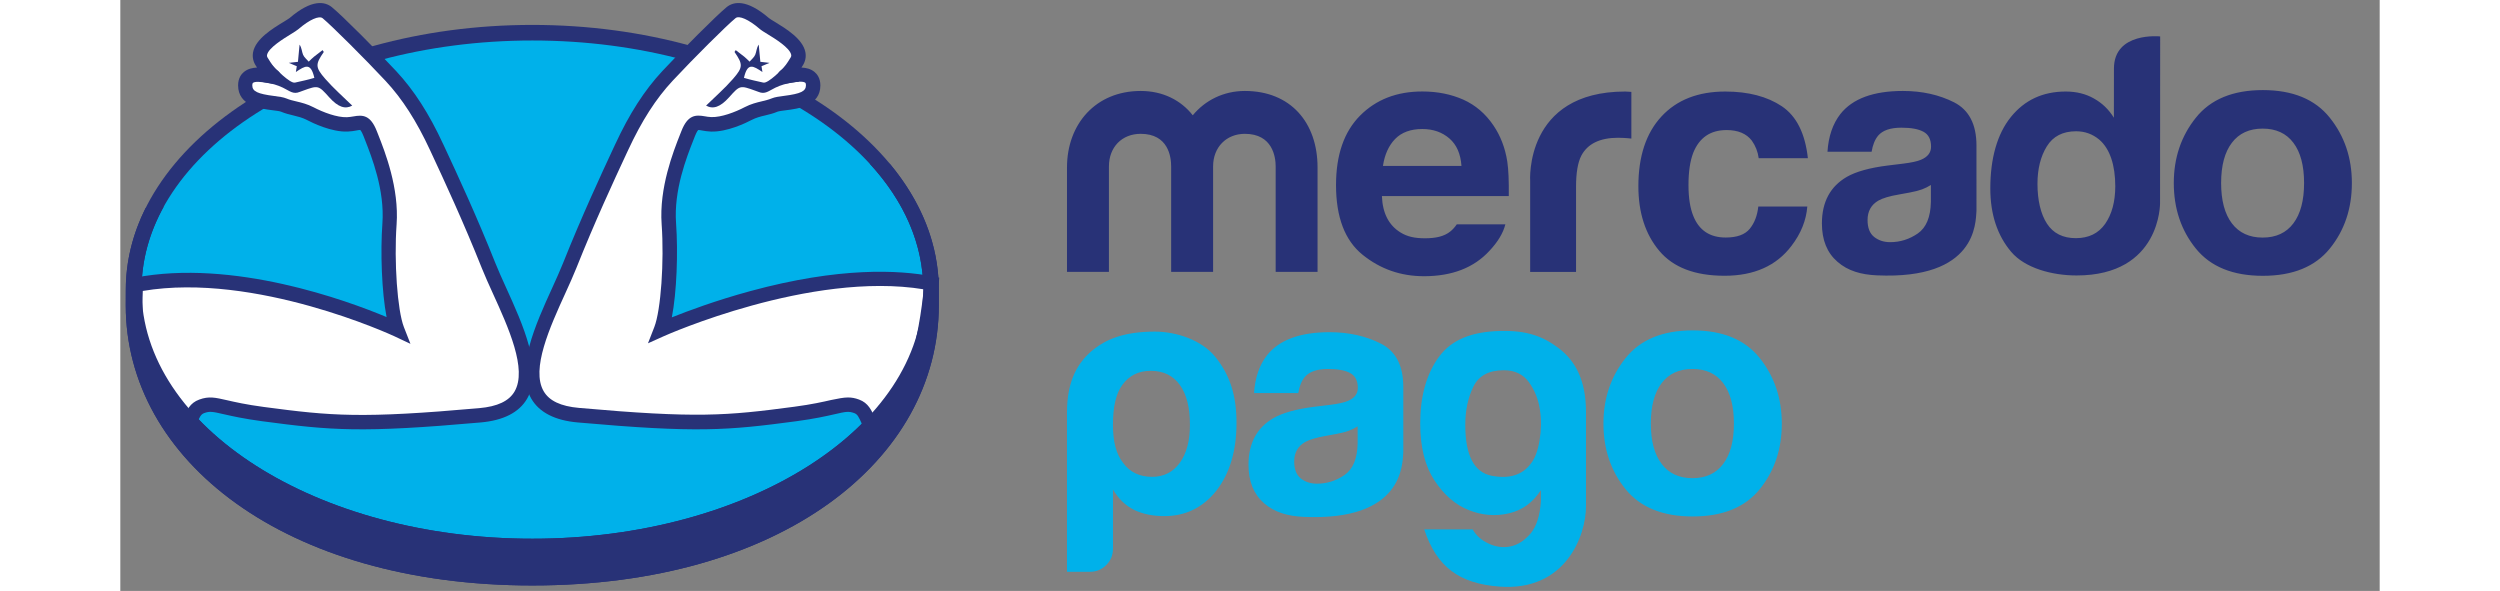 <svg xmlns="http://www.w3.org/2000/svg" width="110" height="26" viewBox="0 0 390 102">
  <rect x="0" y="0" width="390" height="102" fill="#808080" stroke="none"/>
  <g fill="none" fill-rule="evenodd">
    <g fill-rule="nonzero">
      <path fill="#283277" d="M141.29 50.02c0-25.19-31.42-45.72-70.17-45.72S.95 24.83.95 50.02c0 .65-.01 2.45-.01 2.68 0 26.72 27.46 48.36 70.17 48.36 42.97 0 70.18-21.64 70.18-48.36v-2.68z"></path>
      <path fill="#00B1EA" d="M138.6 49.99c0 23.75-30.21 43-67.47 43s-67.47-19.25-67.47-43 30.21-43 67.47-43 67.47 19.26 67.47 43z"></path>
      <g>
        <path fill="#FFF" d="M3.45 64.65c3.25 6.96 6.5 10.27 6.5 10.27 1.43-2.76 1.54-4.23 3.1-4.8 2.27-.83 3.13.35 10.58 1.34 11.8 1.57 16.93 2.03 37.46.2 14.88-1.32 4.9-17.27 1.49-25.81-3.4-8.54-6.96-16.12-8.98-20.46-2.01-4.33-4.49-8.63-7.89-12.28-3.4-3.66-9.29-9.54-10.99-10.93-1.7-1.39-4.64.93-5.73 1.86-1.09.93-7.6 3.86-5.49 6.73 0 0 1.01 1.74 1.86 2.34.85.6-4.8-1.72-4.8 1.61s5.18 2.79 6.65 3.4c1.47.61 2.94.62 4.57 1.47 1.63.85 4.3 1.93 6.4 1.86 2.11-.08 2.88-1.16 3.97 1.63 1.08 2.79 3.79 9.13 3.33 15.55-.46 6.42.1 15.09 1.34 18.26 0 0-24.84-11.68-45.11-7.73-.01 0-.77 10.11 1.74 15.49z" transform="translate(1)"></path>
        <path fill="#283277" d="M10.26 77.01l-1.19-1.22c-.14-.14-3.44-3.55-6.74-10.62C-.29 59.56.44 49.49.47 49.06l.07-.94.93-.18c16.99-3.31 36.73 3.96 43.49 6.79-.84-4.34-1.08-11.2-.72-16.18.41-5.73-1.82-11.38-3.01-14.42l-.23-.59c-.37-.95-.59-1.11-.6-1.11-.08-.01-.42.05-.68.1-.4.07-.89.16-1.49.18-2.78.11-6.08-1.5-7.02-2-.79-.41-1.55-.59-2.36-.79-.68-.16-1.38-.33-2.11-.64-.23-.1-.89-.18-1.46-.25-2.08-.26-5.95-.76-5.95-4.29 0-1.24.55-1.95 1.02-2.33.64-.52 1.44-.71 2.24-.75-.05-.08-.09-.15-.12-.2-.53-.75-.72-1.61-.55-2.47.45-2.28 3.33-4.04 5.24-5.2.42-.26.9-.55 1.05-.67C32.08-.2 34.33.27 35.52 1.24c1.77 1.44 7.76 7.45 11.11 11.05 3.07 3.3 5.65 7.3 8.11 12.61l.37.79c2.03 4.36 5.42 11.65 8.63 19.73.5 1.25 1.15 2.69 1.84 4.21 2.89 6.36 6.5 14.28 3.63 19.2-1.38 2.36-4.07 3.74-8 4.09-20.63 1.83-25.81 1.38-37.73-.21-3.19-.43-5.17-.88-6.62-1.21-1.94-.45-2.44-.54-3.37-.2-.56.2-.76.57-1.41 2.04-.26.59-.58 1.32-1.02 2.16l-.8 1.51zM4.57 64.13c1.94 4.16 3.89 6.98 5.09 8.53.05-.11.09-.22.14-.32.68-1.56 1.22-2.79 2.83-3.37 1.66-.61 2.76-.35 4.77.11 1.4.32 3.31.76 6.39 1.17 11.72 1.56 16.81 2.01 37.18.2 3.13-.28 5.12-1.22 6.08-2.87 2.23-3.82-1.08-11.09-3.74-16.93-.7-1.55-1.37-3.01-1.89-4.32-3.19-8.01-6.56-15.26-8.58-19.6l-.37-.8c-2.35-5.06-4.79-8.86-7.68-11.96-3.53-3.79-9.32-9.55-10.86-10.82-.61-.5-2.28.24-4.14 1.84-.29.25-.74.53-1.36.91-1.25.77-3.86 2.36-4.1 3.57-.03.15-.03.32.16.58l.07.11c.35.61 1.07 1.65 1.5 1.95.68.48.7 1.15.51 1.59-.41.96-1.4.76-1.93.66-1.5-.3-2.42-.31-2.75-.05-.07.06-.11.2-.11.42 0 1.04.89 1.47 3.79 1.84.84.11 1.56.2 2.11.43.54.23 1.12.37 1.73.51.88.21 1.87.45 2.93 1 1.66.87 4.06 1.78 5.78 1.72.42-.02.79-.08 1.14-.14 1.55-.28 2.92-.28 4.02 2.56l.23.58c1.18 2.99 3.63 9.22 3.18 15.51-.46 6.4.14 14.85 1.26 17.72l1.13 2.89-2.8-1.32c-.24-.11-23.94-11.1-43.4-7.81-.11 2.57-.22 9.82 1.69 13.91z" transform="translate(1)"></path>
        <path fill="#283277" d="M22.99 14.11s2.15.09 4.07 1.02c1.2.58 1.77 1.21 2.92.73.17-.07.34-.13.52-.19 2.68-.97 2.68-.97 4.57 1.14 1.54 1.71 2.77 2.08 3.96 1.42-1.52-1.49-3.19-2.94-4.64-4.6-1.79-2.05-1.72-2.54-.27-4.66-.07-.11-.14-.21-.21-.32-.49.38-1 .75-1.48 1.14-.32.26-.61.56-.91.85-.34-.4-.79-.74-.98-1.2-.22-.52-.2-1.14-.6-1.74-.09.96-.18 1.92-.28 2.97-.4.05-.87.1-1.58.18l1.38.58c-.05.3-.1.63-.16 1 1.61-1.08 2.57-1.7 3.19 1.01-1.2.36-2.13.54-3.35.82-.85.19-3.36-2.42-3.98-3.02" transform="translate(1)"></path>
      </g>
      <g>
        <path fill="#FFF" d="M67.7 64.65c-3.25 6.96-6.5 10.27-6.5 10.27-1.43-2.76-1.54-4.23-3.1-4.8-2.27-.83-3.13.35-10.58 1.34-11.8 1.57-16.93 2.03-37.46.2-14.88-1.32-4.9-17.27-1.49-25.81 3.4-8.54 6.96-16.12 8.98-20.46 2.01-4.33 4.49-8.63 7.89-12.28 3.4-3.66 9.29-9.54 10.99-10.93 1.7-1.39 4.64.93 5.73 1.86 1.09.93 7.6 3.86 5.49 6.73 0 0-1.01 1.74-1.86 2.34-.85.6 4.8-1.72 4.8 1.61s-5.18 2.79-6.65 3.4c-1.47.61-2.94.62-4.57 1.47-1.62.85-4.3 1.93-6.4 1.86-2.11-.08-2.88-1.16-3.97 1.63-1.09 2.79-3.79 9.13-3.33 15.55.46 6.42-.1 15.09-1.34 18.26 0 0 26.41-11.91 46.68-7.97.01 0-.8 10.35-3.31 15.73z" transform="translate(69)"></path>
        <path fill="#283277" d="M60.89 77.01l-.79-1.51c-.43-.84-.76-1.57-1.02-2.16-.65-1.48-.85-1.84-1.41-2.04-.94-.34-1.43-.25-3.37.2-1.44.33-3.42.78-6.62 1.21-11.92 1.59-17.1 2.04-37.73.21-3.93-.35-6.62-1.73-8-4.09-2.87-4.92.73-12.84 3.63-19.2.69-1.52 1.34-2.96 1.84-4.21 3.22-8.07 6.61-15.37 8.64-19.73l.37-.79c2.46-5.3 5.04-9.31 8.11-12.61 3.35-3.6 9.34-9.6 11.11-11.05 1.2-.98 3.44-1.44 7.31 1.88.14.12.62.42 1.05.67 1.91 1.17 4.79 2.93 5.24 5.2.17.86-.02 1.71-.55 2.47-.03.05-.07.12-.12.2.8.03 1.61.23 2.24.75.46.38 1.02 1.09 1.02 2.33 0 3.54-3.87 4.03-5.95 4.29-.58.07-1.23.16-1.46.25-.73.31-1.43.48-2.11.64-.81.19-1.57.38-2.36.79-.94.5-4.24 2.1-7.02 2-.59-.02-1.09-.11-1.49-.18-.25-.05-.6-.11-.7-.09.01 0-.21.16-.58 1.1l-.23.59c-1.2 3.04-3.43 8.7-3.01 14.42.36 5.01.12 11.89-.73 16.23 2.72-1.09 7.58-2.91 13.57-4.54 15.33-4.17 25.6-3.67 31.51-2.52l1.08.21-.09 1.1c-.03.43-.86 10.64-3.43 16.15-3.3 7.07-6.6 10.47-6.74 10.62l-1.21 1.21zm-4.27-8.4c.61 0 1.21.1 1.9.36 1.6.59 2.14 1.82 2.83 3.37.05.1.09.21.14.32 1.2-1.54 3.15-4.37 5.09-8.53 1.92-4.11 2.82-11.41 3.1-14.19-19.5-3.2-44.58 7.96-44.84 8.08l-2.76 1.24 1.1-2.82c1.12-2.87 1.72-11.32 1.26-17.72-.45-6.29 2-12.52 3.18-15.51l.23-.58c1.1-2.83 2.47-2.83 4.02-2.56.35.06.72.13 1.14.14 1.72.06 4.12-.85 5.78-1.72 1.06-.55 2.05-.79 2.93-1 .61-.15 1.18-.28 1.73-.51.55-.23 1.27-.32 2.11-.43 2.9-.37 3.79-.8 3.79-1.84 0-.22-.04-.36-.11-.42-.33-.27-1.25-.25-2.75.05-.53.11-1.52.3-1.93-.66-.19-.44-.17-1.11.51-1.59.43-.3 1.15-1.34 1.5-1.95l.07-.11c.19-.26.19-.44.16-.58-.24-1.21-2.85-2.81-4.1-3.57-.62-.38-1.07-.65-1.36-.91-1.86-1.6-3.53-2.34-4.14-1.84-1.55 1.26-7.33 7.02-10.86 10.81-2.89 3.1-5.33 6.9-7.68 11.96l-.37.79c-2.02 4.34-5.39 11.59-8.58 19.6-.52 1.31-1.19 2.77-1.89 4.32-2.66 5.84-5.97 13.12-3.74 16.93.96 1.65 2.95 2.59 6.08 2.87 20.37 1.81 25.46 1.36 37.18-.2 3.08-.41 4.99-.85 6.39-1.17 1.18-.23 2.05-.43 2.89-.43z" transform="translate(69)"></path>
        <path fill="#283277" d="M48.15 14.11s-2.15.09-4.07 1.02c-1.2.58-1.77 1.21-2.92.73-.17-.07-.34-.13-.52-.19-2.68-.97-2.68-.97-4.57 1.14-1.54 1.71-2.77 2.08-3.96 1.42 1.52-1.49 3.19-2.94 4.64-4.6 1.79-2.05 1.72-2.54.27-4.66.07-.11.14-.21.21-.32.49.38 1 .75 1.48 1.14.32.26.61.56.91.85.34-.4.79-.74.98-1.2.22-.52.2-1.14.6-1.74.09.96.18 1.92.28 2.97.4.05.87.1 1.58.18l-1.38.58c.05.3.1.63.16 1-1.61-1.08-2.57-1.7-3.19 1.01 1.2.36 2.13.54 3.35.82.85.19 3.36-2.42 3.98-3.02" transform="translate(69)"></path>
      </g>
      <path fill="#283277" d="M129.35 28.25c5.88 6.38 9.25 13.81 9.25 21.74 0 23.75-30.21 43-67.47 43s-67.47-19.25-67.47-43c0-5.02 1.35-9.84 3.83-14.32l-3.12.22C2.15 40.34.94 45.09.94 50.02c0 .65-.01 2.45-.01 2.68 0 26.72 27.46 48.36 70.17 48.36 42.97 0 70.18-21.64 70.18-48.36v-2.68c0-7.87-3.07-15.29-8.47-21.76l-3.46-.01z"></path>
    </g>
    <g fill-rule="nonzero">
      <g fill="#283277">
        <path d="M218.39 14.32c-2.54-3.18-6.39-4.77-11.56-4.77-5.16 0-9.02 1.59-11.56 4.77-2.54 3.17-3.81 6.93-3.81 11.27 0 4.41 1.27 8.18 3.81 11.32 2.54 3.13 6.39 4.7 11.56 4.7 5.17 0 9.02-1.57 11.56-4.7 2.54-3.14 3.81-6.91 3.81-11.32 0-4.34-1.27-8.09-3.81-11.27m-6.29 18.24c-1.23 1.63-2.99 2.45-5.3 2.45-2.3 0-4.07-.82-5.31-2.45-1.24-1.63-1.86-3.96-1.86-6.97s.62-5.33 1.86-6.95c1.24-1.63 3.01-2.44 5.31-2.44s4.07.81 5.3 2.44c1.23 1.62 1.85 3.95 1.85 6.95 0 3.01-.62 5.34-1.85 6.97M153.53 11.66c-2.57-1.3-5.52-1.96-8.83-1.96-5.1 0-8.69 1.33-10.79 3.98-1.32 1.7-2.06 3.87-2.23 6.51h7.62c.19-1.16.56-2.09 1.12-2.77.78-.92 2.12-1.38 4.01-1.38 1.69 0 2.96.23 3.83.71.87.47 1.3 1.32 1.3 2.56 0 1.02-.56 1.76-1.7 2.25-.63.28-1.68.51-3.15.69l-2.7.33c-3.06.39-5.39 1.04-6.97 1.94-2.88 1.66-4.32 4.34-4.32 8.05 0 2.86.89 5.07 2.69 6.62 1.78 1.56 4.06 2.22 6.81 2.34 17.22.77 17.02-9.07 17.18-11.12V19.08c-.01-3.63-1.3-6.11-3.87-7.42m-4 17.19c-.05 2.64-.81 4.45-2.26 5.45-1.45 1-3.04 1.5-4.76 1.5-1.09 0-2.01-.3-2.77-.9-.76-.6-1.14-1.57-1.14-2.92 0-1.51.62-2.63 1.86-3.35.74-.42 1.94-.79 3.63-1.07l1.8-.33c.9-.17 1.6-.35 2.11-.54.52-.19 1.02-.44 1.53-.76v2.92zM114.27 16.45c1.97 0 3.41.61 4.35 1.82.64.9 1.04 1.91 1.19 3.04h8.49c-.47-4.28-1.97-7.27-4.5-8.97-2.54-1.69-5.79-2.54-9.77-2.54-4.68 0-8.35 1.44-11 4.3-2.66 2.87-3.99 6.89-3.99 12.04 0 4.57 1.2 8.29 3.61 11.16 2.41 2.87 6.16 4.3 11.26 4.3 5.11 0 8.96-1.72 11.56-5.16 1.63-2.13 2.54-4.39 2.73-6.79h-8.46c-.17 1.58-.67 2.87-1.49 3.86-.82.99-2.19 1.49-4.14 1.49-2.74 0-4.61-1.25-5.6-3.75-.54-1.34-.82-3.11-.82-5.31 0-2.31.28-4.16.82-5.56 1.05-2.62 2.96-3.93 5.76-3.93M96.77 9.8c-17.44 0-16.41 15.45-16.41 15.45v15.69h7.92V26.23c0-2.41.31-4.2.91-5.36 1.09-2.06 3.21-3.09 6.37-3.09.24 0 .55.01.94.03.39.02.82.05 1.33.11V9.86c-.35-.02-.58-.03-.68-.04-.11-.02-.23-.02-.38-.02M67.69 32.73c-.33.48-.69.88-1.08 1.2-1.12.92-2.64 1.2-4.43 1.2-1.69 0-3.01-.26-4.21-1.01-1.97-1.21-3.09-3.27-3.2-6.28h21.9c.03-2.6-.05-4.58-.26-5.97-.37-2.35-1.17-4.43-2.39-6.22-1.37-2.03-3.11-3.51-5.2-4.45-2.1-.93-4.45-1.41-7.07-1.41-4.41 0-7.99 1.39-10.75 4.17-2.76 2.78-4.15 6.77-4.15 11.98 0 5.56 1.53 9.57 4.59 12.04 3.06 2.47 6.59 3.7 10.59 3.7 4.85 0 8.62-1.46 11.31-4.39 1.45-1.54 2.36-3.06 2.74-4.56h-8.39zM57.05 17.99c1.11-1.14 2.68-1.72 4.69-1.72 1.86 0 3.41.54 4.67 1.62 1.25 1.08 1.95 2.66 2.09 4.75H54.95c.29-1.95.99-3.5 2.1-4.65M43.66 40.93h-7.23V22.72c0-1.66-.55-5.62-5.32-5.62-3.18 0-5.48 2.3-5.48 5.62v18.21h-7.24V22.72c0-1.66-.49-5.62-5.26-5.62-3.24 0-5.48 2.3-5.48 5.62v18.21H.41V22.9c0-7.52 4.99-13.2 12.72-13.2 3.84 0 6.96 1.61 8.99 4.2 2.13-2.58 5.31-4.2 8.99-4.2 7.89 0 12.55 5.45 12.55 13.2v18.03zM189.11.29s-7.98-.85-7.98 5.55l-.01 8.48c-.88-1.42-2.03-2.53-3.45-3.32-1.41-.8-3.03-1.2-4.86-1.2-3.96 0-7.11 1.47-9.48 4.41-2.37 2.94-3.54 7.19-3.54 12.32 0 4.45 1.2 8.1 3.6 10.94 2.4 2.84 7.11 4.08 11.29 4.08 14.58 0 14.41-12.5 14.41-12.5l.02-28.76zm-9.49 32.34c-1.16 1.66-2.85 2.48-5.07 2.48-2.23 0-3.89-.83-4.98-2.5-1.09-1.67-1.64-4.09-1.64-6.87 0-2.58.54-4.73 1.61-6.47 1.07-1.74 2.76-2.61 5.06-2.61 1.51 0 2.83.48 3.98 1.43 1.86 1.58 2.78 4.42 2.78 8.1-.01 2.64-.59 4.78-1.74 6.44" transform="translate(163 6)"></path>
      </g>
      <g fill="#00B1EA">
        <path d="M8.34 37.79c0 1.07-.39 1.99-1.17 2.76-.77.77-1.71 1.15-2.8 1.15H.41V14.15c0-5.36 1.81-8.71 4.78-10.98C7.16 1.67 10.08.24 15.57.24c3.7 0 8.04 1.44 10.38 4.29 2.63 3.21 3.72 6.79 3.72 11.46 0 4.83-1.16 8.73-3.49 11.73-2.33 2.92-5.33 4.37-8.98 4.37-1.94 0-3.65-.35-5.12-1.03-1.56-.77-2.8-1.96-3.73-3.57v10.3h-.01zm13.29-21.46c0-2.99-.58-5.29-1.75-6.9-1.17-1.61-2.83-2.42-5.01-2.42-2.1 0-3.73.81-4.9 2.42-1.09 1.46-1.63 3.76-1.63 6.9 0 2.92.58 5.1 1.75 6.56 1.16 1.61 2.84 2.42 5.01 2.42 2.02 0 3.61-.81 4.78-2.42 1.17-1.61 1.75-3.79 1.75-6.56M82.21 29.55V27.6c-1.37 2.15-3.22 3.48-5.55 4.02-2.33.53-4.64.34-6.92-.58-2.3-.91-4.26-2.62-5.9-5.11-1.64-2.5-2.46-5.77-2.46-9.83 0-4.74 1.09-8.6 3.26-11.54C66.82 1.61 70.31.26 75.12.13c4.74-.13 7.49.95 10.19 2.99C88.26 5.36 90 8.79 90 14.15v16.21c.01 5.16-3.58 14.72-14.88 13.9-7-.51-10.88-3.38-13.05-9.88h8.36c.61 1.07 1.54 1.9 2.81 2.47 1.25.58 2.52.73 3.77.46 1.26-.27 2.41-1.02 3.44-2.24 1.01-1.23 1.6-3.07 1.76-5.52M69.16 16.34c0 5.28 1.53 8.21 4.58 8.79 3.05.57 5.3-.14 6.75-2.13.69-.84 1.18-2.16 1.49-3.96.3-1.8.33-3.58.06-5.34-.26-1.77-.9-3.34-1.89-4.72-.99-1.38-2.44-2.07-4.35-2.07-2.59 0-4.35.96-5.26 2.87-.93 1.92-1.38 4.1-1.38 6.56M54.59 2.31C52.01 1.01 49.06.34 45.74.34c-5.11 0-8.71 1.34-10.81 3.99-1.32 1.7-2.06 3.87-2.23 6.52h7.63c.19-1.17.56-2.09 1.12-2.77.79-.92 2.12-1.39 4.01-1.39 1.69 0 2.97.23 3.84.71.87.47 1.31 1.32 1.31 2.56 0 1.02-.57 1.76-1.7 2.24-.63.28-1.68.51-3.16.69l-2.7.33c-3.07.39-5.4 1.04-6.98 1.94-2.89 1.66-4.33 4.35-4.33 8.07 0 2.86.89 5.07 2.69 6.64 1.79 1.56 4.07 2.22 6.82 2.35 17.24.77 17.05-9.09 17.21-11.14V9.73c-.01-3.62-1.29-6.1-3.87-7.42m-4.01 17.22c-.05 2.64-.81 4.46-2.26 5.46-1.45 1-3.04 1.5-4.77 1.5-1.09 0-2.02-.31-2.78-.9-.76-.6-1.14-1.58-1.14-2.93 0-1.51.62-2.63 1.87-3.35.74-.42 1.95-.79 3.63-1.08l1.8-.33c.9-.17 1.61-.35 2.12-.55.52-.19 1.03-.44 1.53-.76v2.94zM119.99 4.81c-2.54-3.19-6.4-4.78-11.58-4.78-5.17 0-9.03 1.59-11.58 4.78-2.54 3.18-3.82 6.95-3.82 11.29 0 4.42 1.27 8.19 3.82 11.34 2.54 3.13 6.41 4.71 11.58 4.71 5.18 0 9.04-1.57 11.58-4.71 2.54-3.14 3.81-6.92 3.81-11.34-.01-4.34-1.27-8.1-3.81-11.29m-6.31 18.27c-1.23 1.64-3 2.46-5.3 2.46s-4.08-.82-5.32-2.46c-1.25-1.63-1.87-3.96-1.87-6.98 0-3.01.62-5.34 1.87-6.97 1.24-1.63 3.02-2.44 5.32-2.44 2.31 0 4.07.81 5.3 2.44 1.23 1.63 1.85 3.95 1.85 6.97 0 3.02-.61 5.35-1.85 6.98" transform="translate(163 6) translate(0 51)"></path>
      </g>
    </g>
  </g>
</svg>
